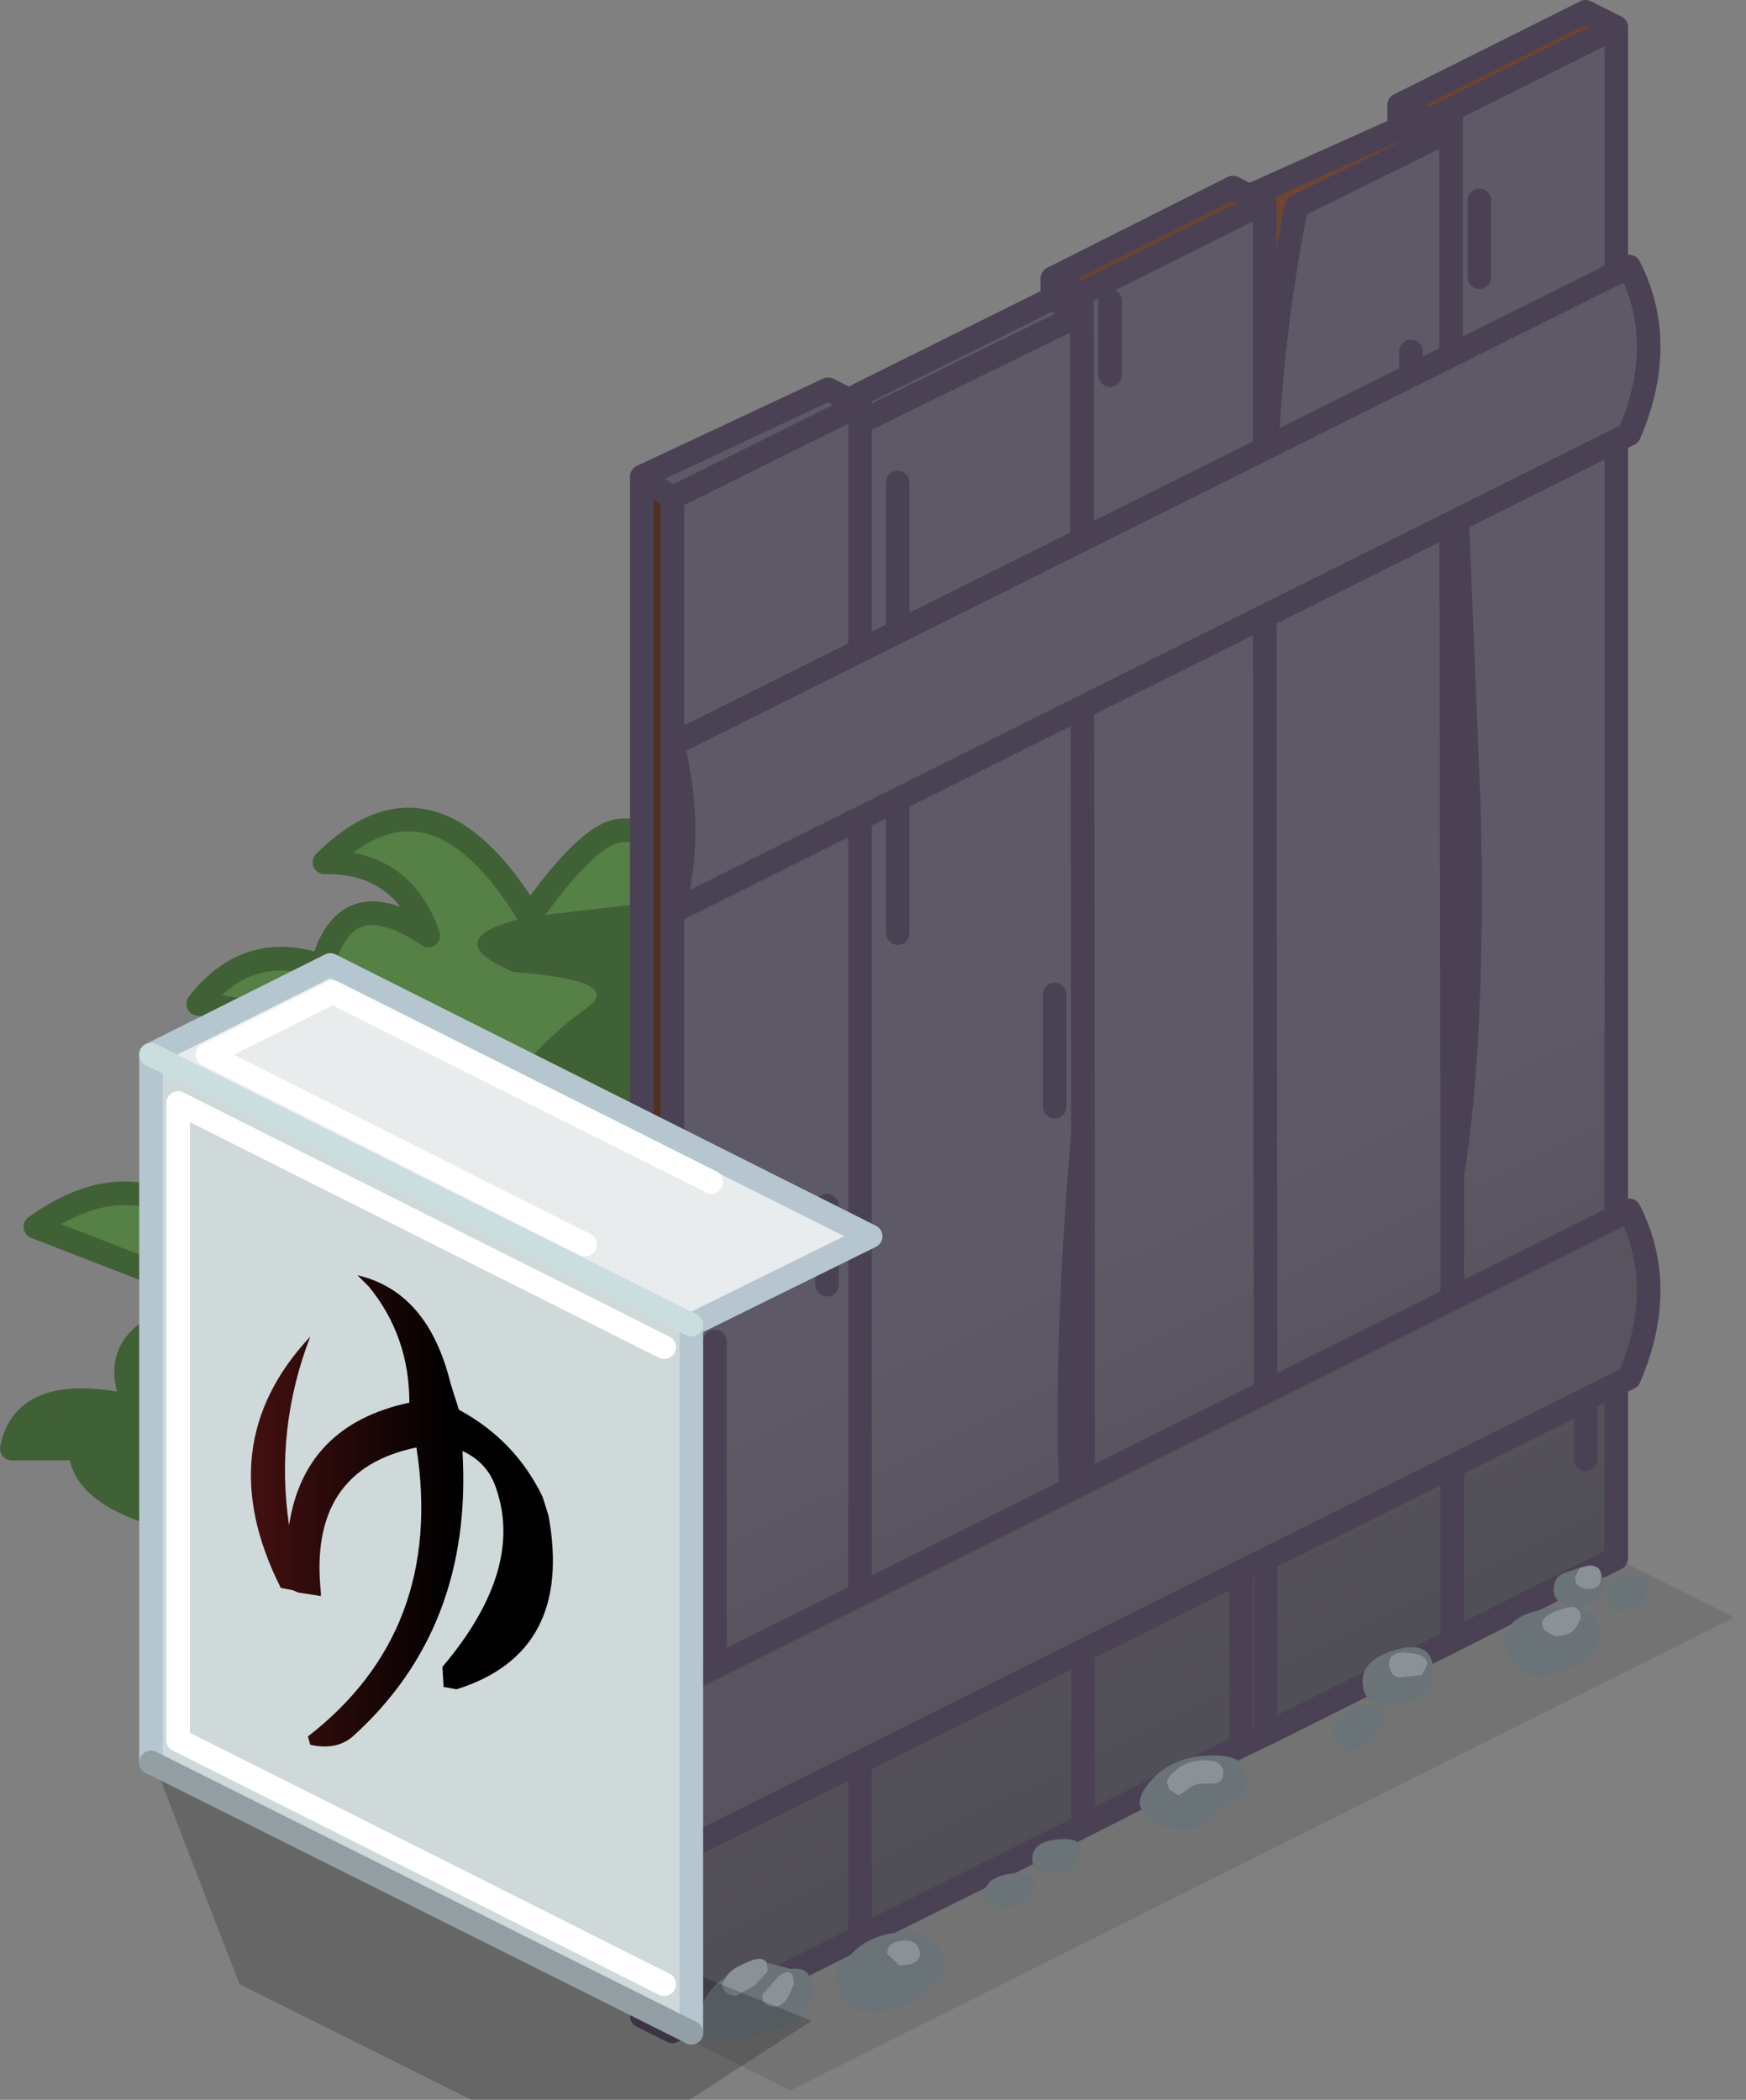 <svg xmlns="http://www.w3.org/2000/svg" xmlns:xlink="http://www.w3.org/1999/xlink" height="89" width="74"><rect width="100%" height="100%" fill="#808080" stroke="none"/><path d="M28.5 38.15l-6.05.7q-4.05.9-.7 2.35 4.7.35 3.15 1.5-1.6 1.1-3.55 3.4-1.9 2.3-5.7 5.85 1.1 3.6.85 3.95-.25.25-2.3.6-2.45.45-4.65-.05-1.45-.25-1.85-.65h-.05l2.35-.5L1.5 52q3.05-2.2 5.7-1 2.45-2.65 6-3.25-.35-2.35-.05-4.5l-4.75-.7q2.1-2.7 5.25-1.6 1-3.7 4.5-1.3-1.1-3.15-4.4-3.1 4.55-4.55 8.7 2.3 2.5-3.55 3.85-3.65 1.35-.1 2.2 1v1.95m-15.05 9.1l.05.25v.1l.4.5 1.5-.15.45-.1.1.25.15.15 1.25-.2 1.35.05q.6-.65.55-.95-.1-.75-.75-.85-.2-.4-.75-.5-.25-.5-1-.65-.75-.1-1.35.55l-.65.15q-1.45.5-1.3 1.4" fill="#558046" fill-rule="evenodd"/><path d="M28.5 80.35l-1.8.15V68.65Q12.35 67.35 12 66.2l.15-.3q-.7.1-2.4-1.05-6.3-.9-6.35-3.45H.5q.55-2.85 5.25-1.75-1.2-2.45 1.15-3.55l.15-.1.65-.2q.4.4 1.85.65 2.2.5 4.65.05 2.05-.35 2.3-.6.25-.35-.85-3.95 3.8-3.55 5.7-5.85 1.95-2.3 3.55-3.4 1.55-1.15-3.15-1.5-3.35-1.45.7-2.35l6.05-.7v4.2l-.85 2.9.85-.2v35.3m-6.05-41.5v.05-.05m-9 8.4q-.15-.9 1.3-1.4l.65-.15q.6-.65 1.35-.55.75.15 1 .65.55.1.75.5.65.1.75.85.05.3-.55.95l-1.35-.05-1.25.2-.15-.15-.1-.25-.45.1-1.5.15-.4-.5v-.1l-.05-.25" fill="#406035" fill-rule="evenodd"/><path d="M28.5 36.2V21.1l7.95-3.95V82.1l-7.95 4V36.2" fill="#5e5966" fill-rule="evenodd"/><path d="M28.5 80.35l-1.8.15m0-11.85Q12.35 67.35 12 66.2q-1.75 1.05-2.3.6v.5m12.75-28.45v.05-.05q-4.15-6.85-8.7-2.3 3.3-.05 4.4 3.1-3.5-2.4-4.5 1.3-3.15-1.1-5.25 1.6l4.75.7q-.3 2.15.05 4.5-3.55.6-6 3.25-2.65-1.2-5.7 1l8.5 3.3-2.35.5-.6.2-.15.1q-2.35 1.1-1.15 3.55-4.7-1.1-5.25 1.75h2.9q.05 2.55 6.35 3.45 1.7 1.15 2.4 1.05l-.15.3q-1.25.6-2.25-1.35L9.7 66.8q-.45-.4.05-1.95M28.5 36.2q-.85-1.1-2.2-1-1.35.1-3.85 3.65" fill="none" stroke="#406035" stroke-linecap="round" stroke-linejoin="round"/><path d="M68.5 66.05l5 2.5-40 20.05-5-2.5 40-20.05" fill-opacity=".102" fill-rule="evenodd"/><path d="M28.5 61.1V21.85l7.95-3.95v-.75l8.5-4.25.9.4v-.85l7.7-3.85h.05v12.35q.2-6.6 1.35-12.2L61.5 5.5v-.85l7-3.5v39.9l-6.35 3.2q.25-4.4.1-10.2l-.75-18.3.05 28.8L45.9 52.4v-4.35l-.3 4.5-17.1 8.55" fill="#5e5966" fill-rule="evenodd"/><path d="M25-32.55v25L-15 12.5v-25l17.1-8.55.3-.15 15.65-7.85.6-.3 6.35-3.2" fill="url(#linearGradient957)" fill-rule="evenodd" transform="translate(43.5 73.6)"/><path d="M27.2 20.45l1.2.6.1.05v65l-1.3-.65v-65" fill="#4e3123" fill-rule="evenodd"/><path d="M61.5 4.65l-.9.45-1.3-.65L67.2.5l1.3.65-7 3.5M52.95 8.3l.6.3-7.7 3.85-1.25-.65 7.65-3.85.7.35" fill="#6a4331" fill-rule="evenodd"/><path d="M60.6 5.1l.9-.45v.85l-.9-.4m-14.75 7.35v.85l-.9-.4h.1l.8.4-.8-.4.8-.45m.05 35.6v21.4q-1.15-8.25 0-21.4m15.6-32.3l.75 18.3q.25 9.95-.7 15.75l-.05-34.05" fill="#9c8363" fill-rule="evenodd"/><path d="M52.95 8.3l6.35-2.85 1 .65-5.35 2.65q-1.15 5.6-1.35 12.2V8.6h-.05l-.6-.3" fill="#704532" fill-rule="evenodd"/><path d="M45.05 12.9h-.1l.9.4-9.4 4.6v-1.2l8.15-4.05.45.25M28.4 21.05l-1.2-.85 7.9-3.7.9.45.45.2-7.95 3.95-.1-.05" fill="#5e5966" fill-rule="evenodd"/><path d="M60.6 5.1l.9-.45 7-3.5L67.2.5l-7.9 3.95 1.3.65.9.4v-.85M53.55 8.6h.05v12.35q.2-6.6 1.35-12.2L60.3 6.1l-1-.65-6.35 2.85.6.3-7.7 3.85v.85l.05 34.65V77.4l6.7-3.4V60.6m7.7-54.5l1.2-.6v10.25l.75 18.3q.25 9.95-.7 15.75v19.75l6.95-3.5V1.15m-9.2 3.3v1M44.6 11.8l7.65-3.85.7.35m-7.9 4.6l-.45-.25-8.15 4.05v1.2l9.4-4.6-.8-.4m.8-.45l-1.25-.65v.85m2.45.1v3.15m12.75-1v7m2.9-10.15V8.5M52.6 74l1.05-.5-.05-50.65v-1.9M44.7 46.9v-4.75m16.85 27.4l-7.9 3.95M67.2 57.6v4.25m-21.3-13.8q-1.15 13.15 0 21.4m15.6-53.7l.05 34.05M28.4 21.05l-1.2-.85v65.25l1.3.65v-65l7.95-3.95-.45-.2-.9-.45-7.9 3.7m8.8-3.25l.45-.25M30.3 71.2V56.85m4.75-2.4V51.1m3-30.65v19.1M28.5 86.1l7.95-4V17.9m9.45 59.5l-9.45 4.7" fill="none" stroke="#4b4154" stroke-linecap="round" stroke-linejoin="round"/><path d="M69.05 11.3q1.65 3.25 0 7.1L28.5 38.65q.95-3.35 0-7.1L69.05 11.3" fill="#5e5966" fill-rule="evenodd"/><path d="M69.05 51.3q1.65 3.25 0 7.1L28.5 78.65q.95-3.35 0-7.1L69.05 51.3" fill="#58545f" fill-rule="evenodd"/><path d="M69.05 11.3L28.5 31.55q.95 3.75 0 7.1L69.05 18.4q1.65-3.85 0-7.1m0 40L28.5 71.55q.95 3.75 0 7.1L69.05 58.4q1.65-3.85 0-7.1" fill="none" stroke="#4b4154" stroke-linecap="round" stroke-linejoin="round"/><path d="M58.15 72.25q.5 0 .6.65 0 .25-.6.75-.65.55-1 .55l-.55-.3-.1-.3q0-.4.3-.8.45-.55 1.35-.55m.8-1.4q.1.25.4.25l.9-.1.25-.45q0-.45-.8-.5-.85-.1-.85.55l.1.25m1.35.95q-.5.45-1.5.45-1.05 0-1.05-1 0-.95 1.5-1.35 1.5-.4 1.5 1 0 .5-.45.9m9.55-4.4l-.2.5-.75.4q-.8 0-.8-.7t.9-.8q.85-.1.85.6m-2.9-.95l-.2.4q0 .5.6.5.5 0 .5-.5v-.2l.2.55-.3.5-.45.25-.45.2q.95.2.95 1.1 0 .5-.75 1.15-.85.65-1.8.65-.75 0-1.2-.65-.3-.45-.3-.75 0-1.25 2.05-1.5l.65-.05-.35-.2q-.25-.2-.25-.5 0-.6.5-.75l.6-.2m-15.1 8.65q-.05-.5-.75-.5-.8 0-1.3.45-.35.3-.35.5l.1.3.4.25.45-.3q.2-.25.95-.2.5 0 .5-.5m14.9-6.05l.25-.45q0-.7-.8-.4-.85.25-.85.65l.1.25.45.25q.55 0 .85-.3m-14.8 7.35q-.9 1.15-1.95 1.15l-.6-.15h-.15l-.8-.45-.15-.5q0-.55.7-1.2.9-.85 2.45-.85 1.05 0 1.3.55l.1.55-.2.6-.7.3m-6.1 2.05l-.3.6q-.35.35-.9.35-.9 0-.9-.6 0-.85 1.4-.85.7 0 .7.5m-2.7.95q.75 0 .7.5l-.4.6q-.45.4-.9.4l-.75-.3-.15-.4.3-.45q.45-.35 1.2-.35m-4.8 2.5q1.45 0 1.7 1.4 0 .5-.9 1.2-1 .8-2.1.8-.85 0-1.35-.6l-.3-.8q0-.45.75-1.15.9-.85 2.2-.85m.05.35q-.8 0-.8.55l.5.5q.9 0 .9-.55l-.1-.25q-.15-.25-.5-.25m-5.9.95h.05l.95.25q.95-.15.95 1 0 .55-.75 1.15-.65.5-1.35.6l-.75.2h-.25l-.6.15q-1.05 0-1.05-1.2 0-.55.6-1.2l.5-.4-.2.35q.1.5.6.5l.8-.45.55-.6-.05-.35m.9 1.45l.25-.55q0-.8-.65-.35l-.7.8q0 .5.5.5.35 0 .6-.4" fill="#6a7377" fill-rule="evenodd"/><path d="M58.95 70.85l-.1-.25q0-.65.85-.55.8.05.8.5l-.25.45-.9.1q-.3 0-.4-.25m8.9-4.2v.2q0 .5-.5.5-.6 0-.6-.5l.2-.4.4-.1q.4 0 .5.3m-1.1 2.4q-.3.3-.85.3l-.45-.25-.1-.25q0-.4.85-.65.8-.3.8.4l-.25.45m-14.9 6.05q0 .5-.5.5-.75-.05-.95.2l-.45.3-.4-.25-.1-.3q0-.2.35-.5.5-.45 1.3-.45.7 0 .75.5M38.4 82.25q.35 0 .5.25l.1.25q0 .55-.9.55l-.5-.5q0-.55.8-.55m-7.6 1.5q.2-.3.8-.55.7-.35.9 0l.05.35-.55.6-.8.45q-.5 0-.6-.5l.2-.35m2.6.9q-.25.4-.6.4-.5 0-.5-.5l.7-.8q.65-.45.65.35l-.25.55" fill="#8a9297" fill-rule="evenodd"/><path d="M10.15 84.1L6.4 74.4l28 11.25-9.2 5.95-15.05-7.5" fill-opacity=".2" fill-rule="evenodd"/><path d="M29.3 56.15v30L6.4 74.7v-30l22.9 11.45" fill="#cfd9da" fill-rule="evenodd"/><path d="M6.4 44.7l7.6-3.8 22.9 11.5-7.6 3.75L6.4 44.7" fill="#e8ecec" fill-rule="evenodd"/><path d="M29.3 56.15v30M6.4 74.7v-30l7.6-3.8 22.9 11.5-7.6 3.75" fill="none" stroke="#b5c6d0" stroke-linecap="round" stroke-linejoin="round"/><path d="M29.3 86.15L6.4 74.7" fill="none" stroke="#929fa5" stroke-linecap="round" stroke-linejoin="round"/><path d="M29.3 56.15L6.4 44.7" fill="none" stroke="#cadedf" stroke-linecap="round" stroke-linejoin="round"/><path d="M30.15 50.1L14.1 42.05 8.8 44.7l16 8.05m3.35 4.35L7.55 46.75v27l20.6 10.35" fill="none" stroke="#fff" stroke-linecap="round" stroke-linejoin="round"/><path d="M-60.45-29.15q1.05 5.8-3.9 7.35l-.55-.1-.05-.85.25-.3q3.15-3.9 2.05-7.2-.35-1.15-1.45-1.65.45 7.5-4.65 12.1-.7.6-1.8.35l-.1-.35q5.8-4.5 4.6-12.25-4.6.95-4.05 6.15v.15l-.3-.05-.65-.1-.25-.1-.5-.1q-3.05-6.05 1.25-10.65-1.5 3.9-.9 8 .65-4.25 5.1-5.2 0-2.8-1.7-4.9l-.5-.5q3 .7 3.95 4.6l.35 1.1q2.4 1.3 3.55 3.7l.25.8" fill="url(#linearGradient13716)" fill-rule="evenodd" transform="translate(83.7 93.4)"/><defs id="defs48"><linearGradient gradientTransform="matrix(-.006 -.012 .027 -.013 5.1 -9.5)" gradientUnits="userSpaceOnUse" id="gradient0" spreadMethod="pad" x1="-819.2" x2="819.2"><stop offset="0" stop-color="#4f4d55" id="stop43"/><stop offset="1" stop-color="#5e5966" id="stop45"/></linearGradient><linearGradient gradientTransform="matrix(-.006 -.012 .027 -.013 5.1 -9.5)" gradientUnits="userSpaceOnUse" id="gradient0-28" spreadMethod="pad" x1="-819.2" x2="819.2"><stop offset="0" stop-color="#4f4d55" id="stop8322"/><stop offset="1" stop-color="#5e5966" id="stop8324"/></linearGradient><linearGradient gradientTransform="matrix(-.006 -.012 .027 -.013 5.1 -9.5)" gradientUnits="userSpaceOnUse" id="linearGradient14004" spreadMethod="pad" x1="-819.2" x2="819.2"><stop offset="0" stop-color="#4f4d55" id="stop14000"/><stop offset="1" stop-color="#5e5966" id="stop14002"/></linearGradient><linearGradient xlink:href="#gradient5-67-8" id="linearGradient13716" gradientUnits="userSpaceOnUse" gradientTransform="matrix(.008 0 0 .012 -66.65 -29.35)" x1="-819.2" x2="819.2" spreadMethod="pad"/><linearGradient gradientTransform="matrix(.008 0 0 .012 -66.65 -29.35)" gradientUnits="userSpaceOnUse" id="gradient5-67-8" spreadMethod="pad" x1="-819.2" x2="819.2"><stop offset="0" stop-color="#451010" id="stop8186-4"/><stop offset=".659" stop-color="#000" id="stop8188-72"/></linearGradient><linearGradient xlink:href="#gradient0-28" id="linearGradient957" gradientUnits="userSpaceOnUse" gradientTransform="matrix(-.006 -.012 .027 -.013 5.1 -9.5)" x1="-819.2" x2="819.2" spreadMethod="pad"/><g id="shape0" transform="translate(43.5 73.6)"><path d="M-15-35.45l-6.05.7q-4.05.9-.7 2.35 4.7.35 3.15 1.5-1.6 1.1-3.55 3.4-1.9 2.3-5.7 5.85 1.1 3.6.85 3.95-.25.25-2.3.6-2.45.45-4.65-.05-1.45-.25-1.85-.65h-.05l2.35-.5-8.5-3.3q3.05-2.2 5.7-1 2.45-2.65 6-3.25-.35-2.35-.05-4.5l-4.75-.7q2.1-2.7 5.25-1.6 1-3.7 4.5-1.3-1.1-3.15-4.4-3.1 4.55-4.55 8.7 2.3 2.5-3.55 3.85-3.65 1.35-.1 2.2 1v1.95m-15.05 9.1l.05.25v.1l.4.5 1.5-.15.45-.1.1.25.15.15 1.25-.2 1.35.05q.6-.65.55-.95-.1-.75-.75-.85-.2-.4-.75-.5-.25-.5-1-.65-.75-.1-1.35.55l-.65.15q-1.45.5-1.3 1.4" fill="#558046" fill-rule="evenodd" stroke="none" id="path6"/><path d="M-15 6.75l-1.8.15V-4.95q-14.35-1.3-14.7-2.45l.15-.3q-.7.1-2.4-1.05-6.3-.9-6.35-3.45H-43q.55-2.85 5.25-1.75-1.2-2.45 1.15-3.55l.15-.1.65-.2q.4.4 1.85.65 2.2.5 4.65.05 2.05-.35 2.3-.6.25-.35-.85-3.95 3.8-3.55 5.7-5.85 1.95-2.3 3.55-3.4 1.55-1.15-3.15-1.5-3.35-1.45.7-2.35l6.05-.7v4.2l-.85 2.9.85-.2v35.3m-6.05-41.5v.05-.05m-9 8.4q-.15-.9 1.3-1.4l.65-.15q.6-.65 1.35-.55.75.15 1 .65.55.1.75.5.65.1.75.85.05.3-.55.95l-1.35-.05-1.25.2-.15-.15-.1-.25-.45.1-1.5.15-.4-.5v-.1l-.05-.25" fill="#406035" fill-rule="evenodd" stroke="none" id="path8"/><path d="M-15-37.4v-15.1l7.95-3.95V8.5l-7.95 4v-49.9" fill="#5e5966" fill-rule="evenodd" stroke="none" id="path10"/><path d="M-15 6.75l-1.8.15m0-11.85q-14.35-1.3-14.7-2.45-1.75 1.05-2.3.6v.5m12.75-28.45v.05-.05q-4.15-6.85-8.7-2.3 3.3-.05 4.4 3.1-3.5-2.4-4.5 1.3-3.15-1.1-5.25 1.6l4.75.7q-.3 2.15.05 4.5-3.55.6-6 3.25-2.65-1.2-5.7 1l8.5 3.3-2.35.5-.6.2-.15.1q-2.35 1.1-1.15 3.55-4.7-1.1-5.25 1.75h2.9q.05 2.55 6.35 3.45 1.7 1.15 2.4 1.05l-.15.3q-1.25.6-2.25-1.35l-.05 1.95q-.45-.4.05-1.95M-15-37.4q-.85-1.1-2.2-1-1.35.1-3.85 3.65" fill="none" stroke="#406035" stroke-linecap="round" stroke-linejoin="round" stroke-width="1" id="path12"/><path d="M25-7.55l5 2.5L-10 15l-5-2.5L25-7.55" fill="#000" fill-opacity=".102" fill-rule="evenodd" stroke="none" id="path14"/><path d="M-15-12.5v-39.25l7.95-3.95v-.75l8.5-4.25.9.4v-.85l7.7-3.85h.05v12.35q.2-6.6 1.35-12.2L18-68.1v-.85l7-3.5v39.9l-6.35 3.2q.25-4.4.1-10.2L18-57.85l.05 28.8L2.4-21.2v-4.35l-.3 4.5L-15-12.5" fill="#5e5966" fill-rule="evenodd" stroke="none" id="path16"/><path d="M25-32.55v25L-15 12.5v-25l17.1-8.55.3-.15 15.65-7.85.6-.3 6.35-3.2" fill="url(#gradient0)" fill-rule="evenodd" stroke="none" id="path18"/><path d="M-16.3-53.15l1.2.6.1.05v65l-1.3-.65v-65" fill="#4e3123" fill-rule="evenodd" stroke="none" id="path20"/><path d="M18-68.95l-.9.45-1.3-.65 7.9-3.95 1.3.65-7 3.5M9.45-65.3l.6.3-7.7 3.85-1.25-.65 7.65-3.85.7.35" fill="#6a4331" fill-rule="evenodd" stroke="none" id="path22"/><path d="M17.1-68.5l.9-.45v.85l-.9-.4M2.35-61.15v.85l-.9-.4h.1l.8.4-.8-.4.8-.45m.05 35.6v21.4q-1.15-8.25 0-21.4M18-57.85l.75 18.3q.25 9.95-.7 15.75L18-57.85" fill="#9c8363" fill-rule="evenodd" stroke="none" id="path24"/><path d="M9.45-65.3l6.35-2.85 1 .65-5.35 2.65q-1.15 5.6-1.35 12.2V-65h-.05l-.6-.3" fill="#704532" fill-rule="evenodd" stroke="none" id="path26"/><path d="M1.55-60.7h-.1l.9.4-9.4 4.6v-1.2l8.15-4.05.45.25m-16.65 8.15l-1.2-.85 7.9-3.7.9.45.45.2L-15-52.5l-.1-.05" fill="#5e5966" fill-rule="evenodd" stroke="none" id="path28"/><path d="M17.1-68.5l.9-.45 7-3.5-1.3-.65-7.9 3.95 1.3.65.9.4v-.85M10.05-65h.05v12.35q.2-6.6 1.35-12.2l5.35-2.65-1-.65-6.35 2.85.6.3-7.7 3.85v.85l.05 34.65V3.8L9.1.4V-13m7.7-54.5l1.2-.6v10.25l.75 18.3q.25 9.95-.7 15.75v19.75L25-7.55v-64.9m-9.2 3.3v1M1.1-61.8l7.65-3.85.7.35m-7.9 4.6l-.45-.25-8.15 4.05v1.2l9.4-4.6-.8-.4m.8-.45L1.1-61.8v.85m2.45.1v3.15m12.75-1v7m2.9-10.15v-3.25M9.1.4l1.05-.5-.05-50.65v-1.9M1.2-26.7v-4.75m16.85 27.4L10.15-.1M23.7-16v4.25M2.4-25.55q-1.15 13.15 0 21.4M18-57.85l.05 34.05M-15.1-52.55l-1.2-.85v65.25l1.3.65v-65l7.95-3.95-.45-.2-.9-.45-7.9 3.7m8.8-3.25l.45-.25M-13.2-2.4v-14.35m4.75-2.4v-3.35m3-30.65v19.1M-15 12.5l7.95-4v-64.2M2.4 3.8l-9.45 4.7" fill="none" stroke="#4b4154" stroke-linecap="round" stroke-linejoin="round" stroke-width="1" id="path30"/><path d="M25.55-62.3q1.65 3.25 0 7.1L-15-34.95q.95-3.35 0-7.1L25.55-62.3" fill="#5e5966" fill-rule="evenodd" stroke="none" id="path32"/><path d="M25.55-22.3q1.65 3.25 0 7.1L-15 5.05q.95-3.35 0-7.1L25.55-22.3" fill="#58545f" fill-rule="evenodd" stroke="none" id="path34"/><path d="M25.55-62.3L-15-42.05q.95 3.75 0 7.1L25.55-55.2q1.65-3.85 0-7.1m0 40L-15-2.05q.95 3.75 0 7.1L25.55-15.2q1.65-3.85 0-7.1" fill="none" stroke="#4b4154" stroke-linecap="round" stroke-linejoin="round" stroke-width="1" id="path36"/><path d="M14.65-1.35q.5 0 .6.65 0 .25-.6.75-.65.55-1 .55L13.1.3 13 0q0-.4.3-.8.45-.55 1.35-.55m.8-1.4q.1.25.4.25l.9-.1.25-.45q0-.45-.8-.5-.85-.1-.85.55l.1.25m1.35.95q-.5.45-1.5.45-1.05 0-1.05-1 0-.95 1.5-1.35 1.5-.4 1.5 1 0 .5-.45.9m9.55-4.4l-.2.5-.75.4q-.8 0-.8-.7t.9-.8q.85-.1.85.6m-2.9-.95l-.2.4q0 .5.6.5.5 0 .5-.5v-.2l.2.55-.3.5-.45.25-.45.2q.95.2.95 1.1 0 .5-.75 1.15-.85.65-1.8.65-.75 0-1.2-.65-.3-.45-.3-.75 0-1.25 2.05-1.5l.65-.05-.35-.2q-.25-.2-.25-.5 0-.6.5-.75l.6-.2M8.35 1.5Q8.3 1 7.6 1q-.8 0-1.3.45-.35.3-.35.5l.1.3.4.25.45-.3q.2-.25.95-.2.5 0 .5-.5m14.9-6.05L23.5-5q0-.7-.8-.4-.85.25-.85.65l.1.25.45.25q.55 0 .85-.3M8.45 2.8q-.9 1.15-1.95 1.15l-.6-.15h-.15l-.8-.45-.15-.5q0-.55.7-1.2Q6.4.8 7.95.8q1.05 0 1.3.55l.1.55-.2.6-.7.3m-6.1 2.05l-.3.6q-.35.35-.9.35-.9 0-.9-.6 0-.85 1.4-.85.7 0 .7.5m-2.7.95q.75 0 .7.5l-.4.6q-.45.4-.9.4L-1.7 7l-.15-.4.3-.45q.45-.35 1.2-.35m-4.8 2.5q1.45 0 1.7 1.4 0 .5-.9 1.2-1 .8-2.1.8-.85 0-1.35-.6l-.3-.8q0-.45.75-1.15.9-.85 2.2-.85m.05.35q-.8 0-.8.55l.5.5q.9 0 .9-.55l-.1-.25q-.15-.25-.5-.25m-5.9.95h.05l.95.25q.95-.15.95 1 0 .55-.75 1.15-.65.5-1.35.6l-.75.2h-.25l-.6.15q-1.05 0-1.05-1.2 0-.55.6-1.2l.5-.4-.2.35q.1.5.6.5l.8-.45.55-.6-.05-.35m.9 1.45l.25-.55q0-.8-.65-.35l-.7.8q0 .5.5.5.35 0 .6-.4" fill="#6a7377" fill-rule="evenodd" stroke="none" id="path38"/><path d="M15.45-2.75l-.1-.25q0-.65.85-.55.8.05.8.5l-.25.45-.9.1q-.3 0-.4-.25m8.9-4.2v.2q0 .5-.5.5-.6 0-.6-.5l.2-.4.4-.1q.4 0 .5.3m-1.1 2.4q-.3.3-.85.3l-.45-.25-.1-.25q0-.4.85-.65.8-.3.8.4l-.25.45M8.35 1.5q0 .5-.5.5-.75-.05-.95.2l-.45.3-.4-.25-.1-.3q0-.2.35-.5Q6.8 1 7.6 1q.7 0 .75.5M-5.1 8.65q.35 0 .5.25l.1.25q0 .55-.9.55l-.5-.5q0-.55.8-.55m-7.6 1.5q.2-.3.8-.55.7-.35.9 0l.05.35-.55.6-.8.45q-.5 0-.6-.5l.2-.35m2.6.9q-.25.4-.6.4-.5 0-.5-.5l.7-.8q.65-.45.65.35l-.25.55" fill="#8a9297" fill-rule="evenodd" stroke="none" id="path40"/></g></defs></svg>
